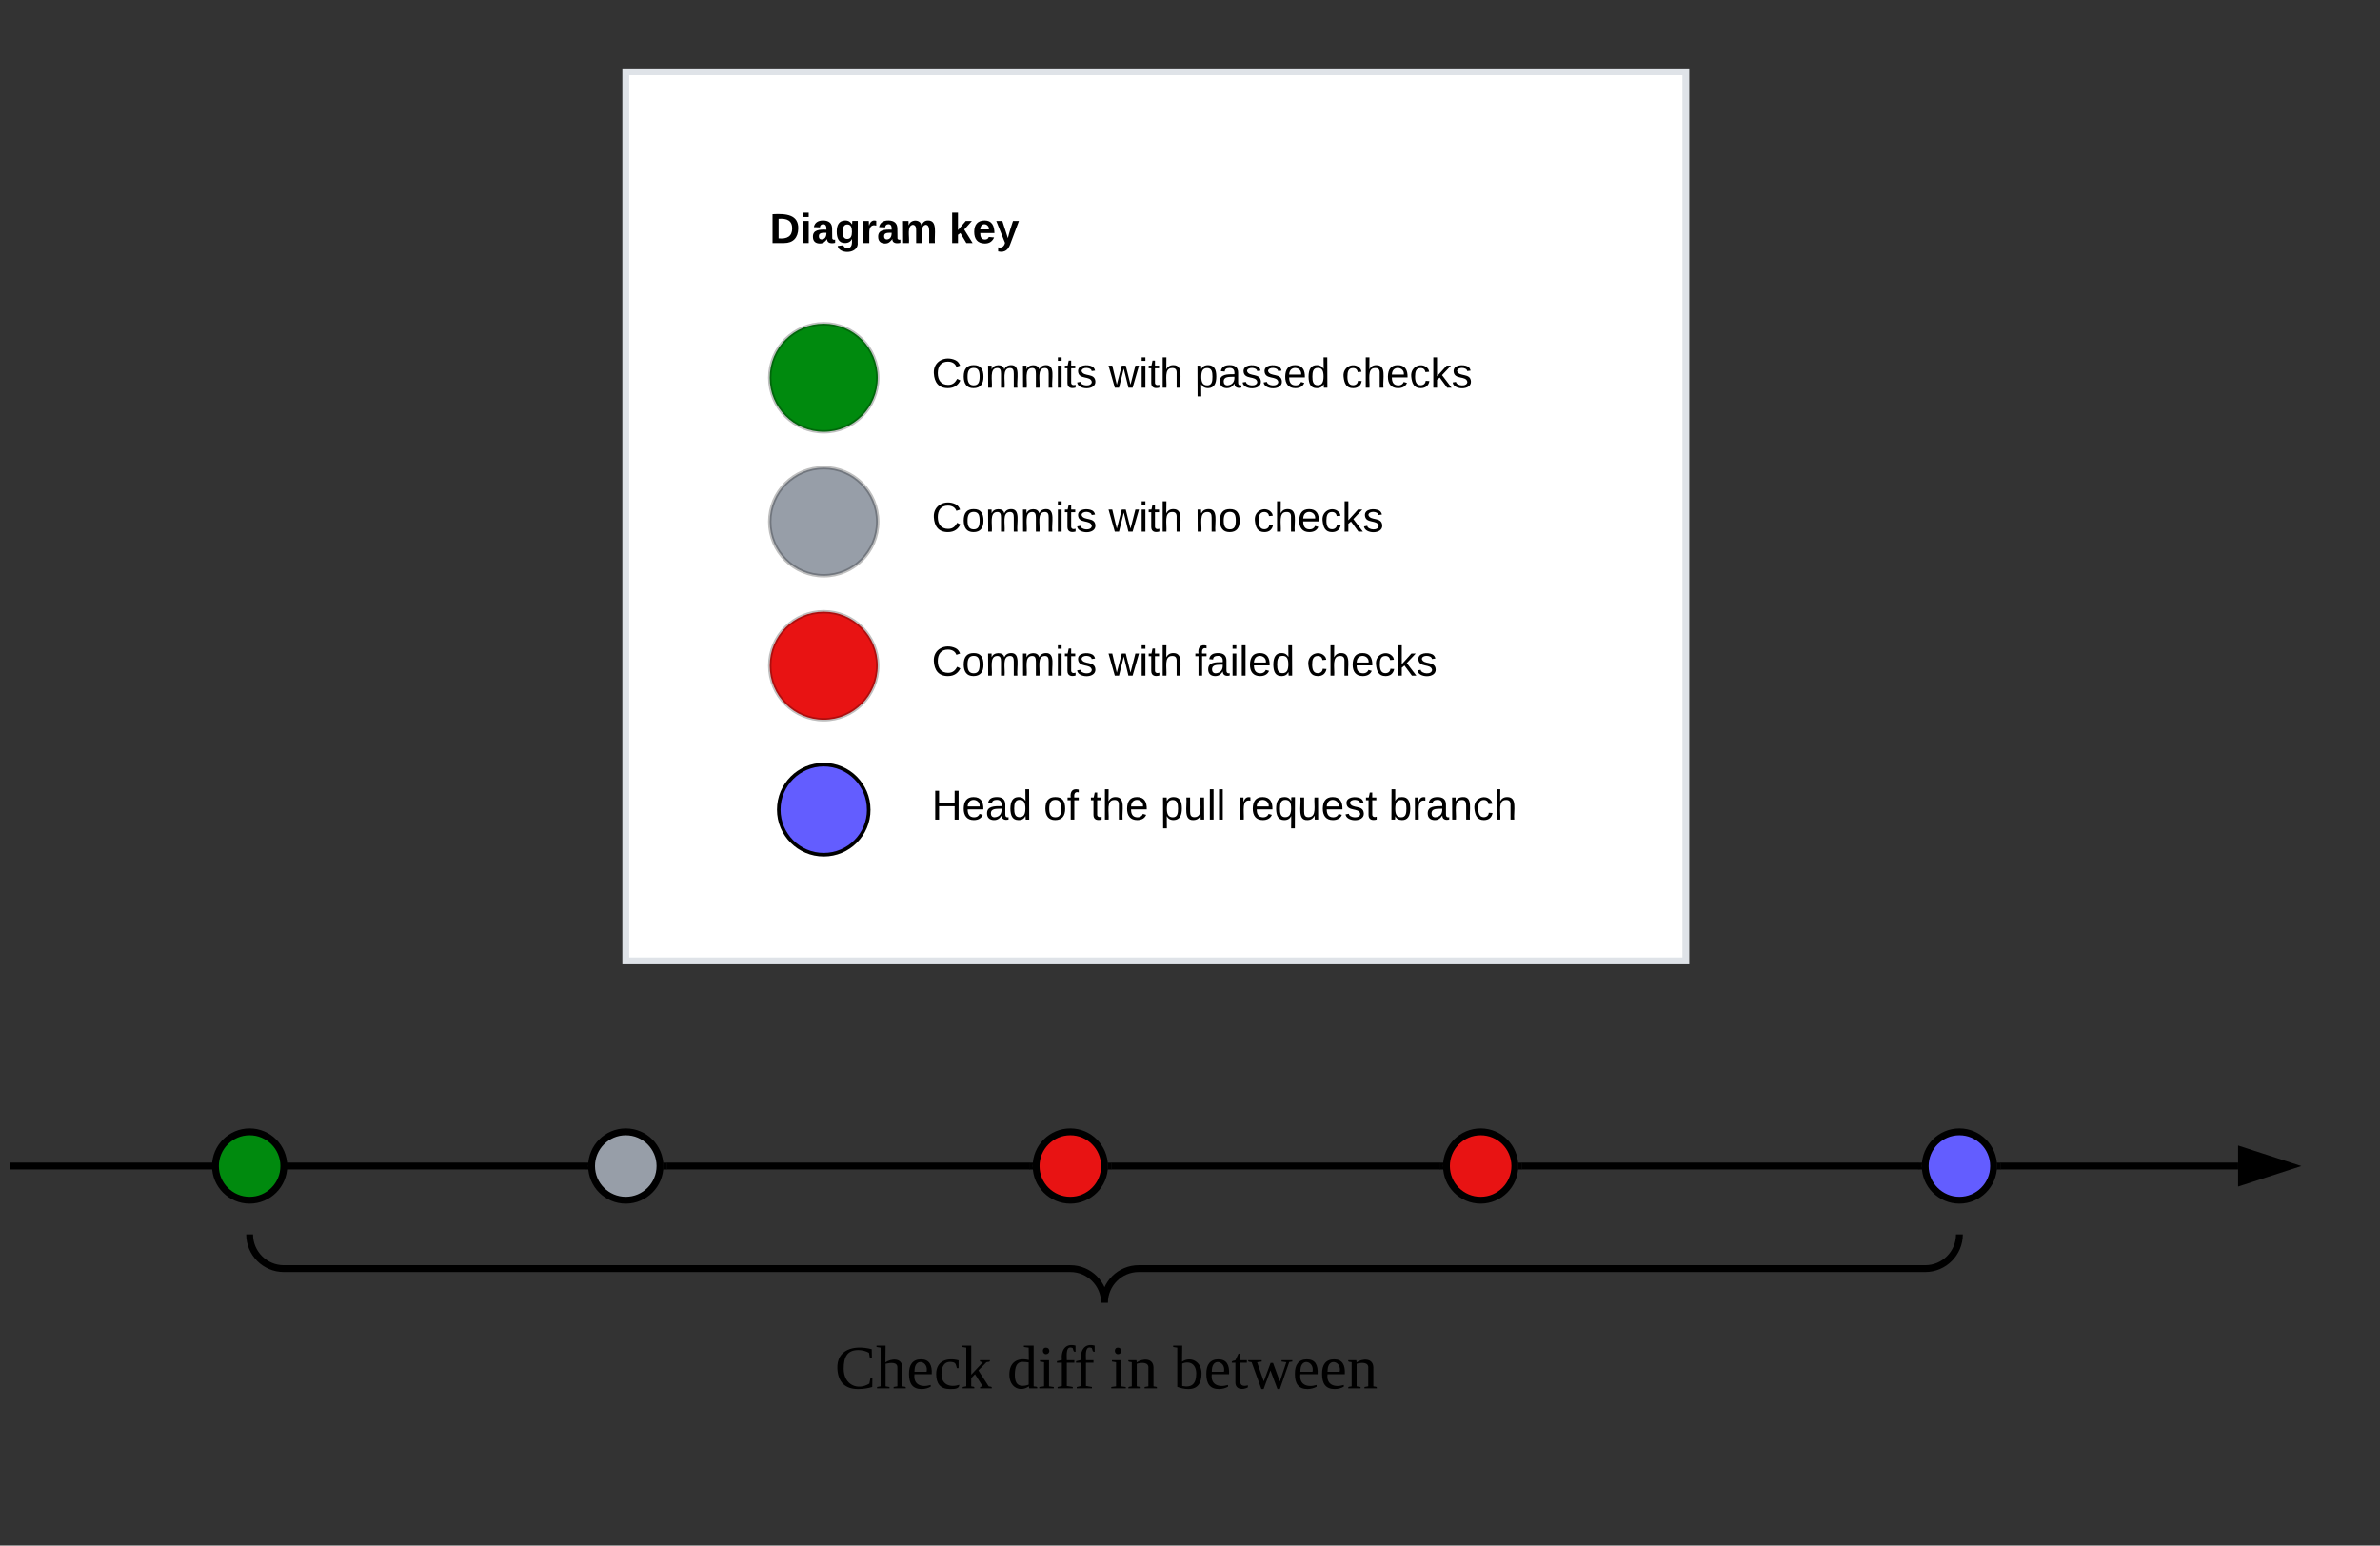 <svg xmlns="http://www.w3.org/2000/svg" xmlns:xlink="http://www.w3.org/1999/xlink" xmlns:lucid="lucid" width="696" height="452"><rect width="100%" height="100%" fill="#333333" stroke="none"/><g transform="translate(-407 1)" lucid:page-tab-id="0_0"><path d="M590 20h310v260H590z" stroke="#dfe3e8" stroke-width="2" fill="#fff"/><path d="M663.68 109.47c0 8.72-7.06 15.8-15.78 15.8-8.73 0-15.8-7.08-15.8-15.8s7.07-15.8 15.8-15.8c8.72 0 15.78 7.08 15.78 15.8z" stroke="#000" stroke-opacity=".25" fill="#008a0e"/><path d="M663.68 151.58c0 8.72-7.06 15.8-15.78 15.8-8.73 0-15.8-7.08-15.8-15.8s7.07-15.8 15.8-15.8c8.72 0 15.78 7.08 15.78 15.8z" stroke="#000" stroke-opacity=".25" fill="#979ea8"/><path d="M663.68 193.68c0 8.72-7.06 15.8-15.78 15.8-8.73 0-15.8-7.08-15.8-15.8s7.07-15.78 15.8-15.78c8.72 0 15.78 7.06 15.78 15.78z" stroke="#000" stroke-opacity=".25" fill="#e81313"/><path d="M661.05 235.8c0 7.26-5.9 13.15-13.15 13.15-7.27 0-13.16-5.9-13.16-13.16 0-7.28 5.9-13.17 13.15-13.17 7.26 0 13.15 5.9 13.15 13.16z" stroke="#000" stroke-width="1.05" fill="#635dff"/><use xlink:href="#a" transform="matrix(1,0,0,1,632.105,51.579) translate(0 18.498)"/><use xlink:href="#b" transform="matrix(1,0,0,1,632.105,51.579) translate(52.489 18.498)"/><use xlink:href="#c" transform="matrix(1,0,0,1,679.474,93.684) translate(0 18.693)"/><use xlink:href="#d" transform="matrix(1,0,0,1,679.474,93.684) translate(51.739 18.693)"/><use xlink:href="#e" transform="matrix(1,0,0,1,679.474,93.684) translate(76.925 18.693)"/><use xlink:href="#f" transform="matrix(1,0,0,1,679.474,93.684) translate(119.927 18.693)"/><use xlink:href="#c" transform="matrix(1,0,0,1,679.474,135.789) translate(0 18.693)"/><use xlink:href="#d" transform="matrix(1,0,0,1,679.474,135.789) translate(51.739 18.693)"/><use xlink:href="#g" transform="matrix(1,0,0,1,679.474,135.789) translate(76.925 18.693)"/><use xlink:href="#f" transform="matrix(1,0,0,1,679.474,135.789) translate(93.99 18.693)"/><use xlink:href="#c" transform="matrix(1,0,0,1,679.474,177.895) translate(0 18.693)"/><use xlink:href="#d" transform="matrix(1,0,0,1,679.474,177.895) translate(51.739 18.693)"/><use xlink:href="#h" transform="matrix(1,0,0,1,679.474,177.895) translate(76.925 18.693)"/><use xlink:href="#f" transform="matrix(1,0,0,1,679.474,177.895) translate(109.62 18.693)"/><use xlink:href="#i" transform="matrix(1,0,0,1,679.474,220) translate(0 18.693)"/><use xlink:href="#j" transform="matrix(1,0,0,1,679.474,220) translate(32.729 18.693)"/><use xlink:href="#k" transform="matrix(1,0,0,1,679.474,220) translate(46.38 18.693)"/><use xlink:href="#l" transform="matrix(1,0,0,1,679.474,220) translate(66.857 18.693)"/><use xlink:href="#m" transform="matrix(1,0,0,1,679.474,220) translate(89.314 18.693)"/><use xlink:href="#n" transform="matrix(1,0,0,1,679.474,220) translate(133.647 18.693)"/><path d="M852 340h116" stroke="#000" stroke-width="2" fill="none"/><path d="M852.03 340.98h-1.17l.15-.97-.12-.98h1.15zM969 340l.14.98h-1.17v-1.96h1.15z" stroke="#000" stroke-width=".05"/><path d="M992 340h69.5" stroke="#000" stroke-width="2" fill="none"/><path d="M992.03 340.98h-1.17l.15-.97-.12-.98h1.15z" stroke="#000" stroke-width=".05"/><path d="M1076.76 340l-14.26 4.63v-9.26z" stroke="#000" stroke-width="2"/><path d="M602 340h106" stroke="#000" stroke-width="2" fill="none"/><path d="M602.03 340.98h-1.17l.15-.97-.12-.98h1.15zM709 340l.14.98h-1.17v-1.96h1.15z" stroke="#000" stroke-width=".05"/><path d="M732 340h96" stroke="#000" stroke-width="2" fill="none"/><path d="M732.03 340.98h-1.17l.15-.97-.12-.98h1.15zM829 340l.14.98h-1.17v-1.96h1.15z" stroke="#000" stroke-width=".05"/><path d="M411 340h167M411.03 340H410" stroke="#000" stroke-width="2" fill="none"/><path d="M579 340l.14.98h-1.17v-1.96h1.15z" stroke="#000" stroke-width=".05"/><path d="M490 340c0 5.52-4.48 10-10 10s-10-4.48-10-10 4.48-10 10-10 10 4.48 10 10z" stroke="#000" stroke-width="2" fill="#008a0e"/><path d="M600 340c0 5.52-4.48 10-10 10s-10-4.48-10-10 4.48-10 10-10 10 4.48 10 10z" stroke="#000" stroke-width="2" fill="#979ea8"/><path d="M730 340c0 5.52-4.48 10-10 10s-10-4.48-10-10 4.48-10 10-10 10 4.48 10 10zM850 340c0 5.52-4.48 10-10 10s-10-4.48-10-10 4.48-10 10-10 10 4.48 10 10z" stroke="#000" stroke-width="2" fill="#e81313"/><path d="M990 340c0 5.52-4.48 10-10 10s-10-4.48-10-10 4.48-10 10-10 10 4.48 10 10z" stroke="#000" stroke-width="2" fill="#635dff"/><g fill="none"><path d="M480 390v-30h500v30z"/><path d="M980 360c0 5.52-4.48 10-10 10H740c-5.52 0-10 4.48-10 10 0-5.52-4.48-10-10-10H490c-5.52 0-10-4.48-10-10" stroke="#000" stroke-width="2"/></g><path d="M480 370h500v60H480z" stroke="#000" stroke-opacity="0" stroke-width="2" fill="#fff" fill-opacity="0"/><g><use xlink:href="#o" transform="matrix(1,0,0,1,485,375) translate(166.125 30.025)"/><use xlink:href="#p" transform="matrix(1,0,0,1,485,375) translate(216.525 30.025)"/><use xlink:href="#q" transform="matrix(1,0,0,1,485,375) translate(246.575 30.025)"/><use xlink:href="#r" transform="matrix(1,0,0,1,485,375) translate(265.075 30.025)"/></g><defs><path d="M24-248c120-7 223 5 221 122C244-46 201 0 124 0H24v-248zM76-40c74 7 117-18 117-86 0-67-45-88-117-82v168" id="s"/><path d="M25-224v-37h50v37H25zM25 0v-190h50V0H25" id="t"/><path d="M133-34C117-15 103 5 69 4 32 3 11-16 11-54c-1-60 55-63 116-61 1-26-3-47-28-47-18 1-26 9-28 27l-52-2c7-38 36-58 82-57s74 22 75 68l1 82c-1 14 12 18 25 15v27c-30 8-71 5-69-32zm-48 3c29 0 43-24 42-57-32 0-66-3-65 30 0 17 8 27 23 27" id="u"/><path d="M195-6C206 82 75 100 31 46c-4-6-6-13-8-21l49-6c3 16 16 24 34 25 40 0 42-37 40-79-11 22-30 35-61 35-53 0-70-43-70-97 0-56 18-96 73-97 30 0 46 14 59 34l2-30h47zm-90-29c32 0 41-27 41-63 0-35-9-62-40-62-32 0-39 29-40 63 0 36 9 62 39 62" id="v"/><path d="M135-150c-39-12-60 13-60 57V0H25l-1-190h47c2 13-1 29 3 40 6-28 27-53 61-41v41" id="w"/><path d="M220-157c-53 9-28 100-34 157h-49v-107c1-27-5-49-29-50C55-147 81-57 75 0H25l-1-190h47c2 12-1 28 3 38 10-53 101-56 108 0 13-22 24-43 59-42 82 1 51 116 57 194h-49v-107c-1-25-5-48-29-50" id="x"/><g id="a"><use transform="matrix(0.034,0,0,0.034,0,0)" xlink:href="#s"/><use transform="matrix(0.034,0,0,0.034,8.839,0)" xlink:href="#t"/><use transform="matrix(0.034,0,0,0.034,12.252,0)" xlink:href="#u"/><use transform="matrix(0.034,0,0,0.034,19.078,0)" xlink:href="#v"/><use transform="matrix(0.034,0,0,0.034,26.552,0)" xlink:href="#w"/><use transform="matrix(0.034,0,0,0.034,31.33,0)" xlink:href="#u"/><use transform="matrix(0.034,0,0,0.034,38.156,0)" xlink:href="#x"/></g><path d="M147 0L96-86 75-71V0H25v-261h50v150l67-79h53l-66 74L201 0h-54" id="y"/><path d="M185-48c-13 30-37 53-82 52C43 2 14-33 14-96s30-98 90-98c62 0 83 45 84 108H66c0 31 8 55 39 56 18 0 30-7 34-22zm-45-69c5-46-57-63-70-21-2 6-4 13-4 21h74" id="z"/><path d="M123 10C108 53 80 86 19 72V37c35 8 53-11 59-39L3-190h52l48 148c12-52 28-100 44-148h51" id="A"/><g id="b"><use transform="matrix(0.034,0,0,0.034,0,0)" xlink:href="#y"/><use transform="matrix(0.034,0,0,0.034,6.826,0)" xlink:href="#z"/><use transform="matrix(0.034,0,0,0.034,13.651,0)" xlink:href="#A"/></g><path d="M212-179c-10-28-35-45-73-45-59 0-87 40-87 99 0 60 29 101 89 101 43 0 62-24 78-52l27 14C228-24 195 4 139 4 59 4 22-46 18-125c-6-104 99-153 187-111 19 9 31 26 39 46" id="B"/><path d="M100-194c62-1 85 37 85 99 1 63-27 99-86 99S16-35 15-95c0-66 28-99 85-99zM99-20c44 1 53-31 53-75 0-43-8-75-51-75s-53 32-53 75 10 74 51 75" id="C"/><path d="M210-169c-67 3-38 105-44 169h-31v-121c0-29-5-50-35-48C34-165 62-65 56 0H25l-1-190h30c1 10-1 24 2 32 10-44 99-50 107 0 11-21 27-35 58-36 85-2 47 119 55 194h-31v-121c0-29-5-49-35-48" id="D"/><path d="M24-231v-30h32v30H24zM24 0v-190h32V0H24" id="E"/><path d="M59-47c-2 24 18 29 38 22v24C64 9 27 4 27-40v-127H5v-23h24l9-43h21v43h35v23H59v120" id="F"/><path d="M135-143c-3-34-86-38-87 0 15 53 115 12 119 90S17 21 10-45l28-5c4 36 97 45 98 0-10-56-113-15-118-90-4-57 82-63 122-42 12 7 21 19 24 35" id="G"/><g id="c"><use transform="matrix(0.034,0,0,0.034,0,0)" xlink:href="#B"/><use transform="matrix(0.034,0,0,0.034,8.839,0)" xlink:href="#C"/><use transform="matrix(0.034,0,0,0.034,15.665,0)" xlink:href="#D"/><use transform="matrix(0.034,0,0,0.034,25.869,0)" xlink:href="#D"/><use transform="matrix(0.034,0,0,0.034,36.074,0)" xlink:href="#E"/><use transform="matrix(0.034,0,0,0.034,38.77,0)" xlink:href="#F"/><use transform="matrix(0.034,0,0,0.034,42.183,0)" xlink:href="#G"/></g><path d="M206 0h-36l-40-164L89 0H53L-1-190h32L70-26l43-164h34l41 164 42-164h31" id="H"/><path d="M106-169C34-169 62-67 57 0H25v-261h32l-1 103c12-21 28-36 61-36 89 0 53 116 60 194h-32v-121c2-32-8-49-39-48" id="I"/><g id="d"><use transform="matrix(0.034,0,0,0.034,0,0)" xlink:href="#H"/><use transform="matrix(0.034,0,0,0.034,8.839,0)" xlink:href="#E"/><use transform="matrix(0.034,0,0,0.034,11.535,0)" xlink:href="#F"/><use transform="matrix(0.034,0,0,0.034,14.948,0)" xlink:href="#I"/></g><path d="M115-194c55 1 70 41 70 98S169 2 115 4C84 4 66-9 55-30l1 105H24l-1-265h31l2 30c10-21 28-34 59-34zm-8 174c40 0 45-34 45-75s-6-73-45-74c-42 0-51 32-51 76 0 43 10 73 51 73" id="J"/><path d="M141-36C126-15 110 5 73 4 37 3 15-17 15-53c-1-64 63-63 125-63 3-35-9-54-41-54-24 1-41 7-42 31l-33-3c5-37 33-52 76-52 45 0 72 20 72 64v82c-1 20 7 32 28 27v20c-31 9-61-2-59-35zM48-53c0 20 12 33 32 33 41-3 63-29 60-74-43 2-92-5-92 41" id="K"/><path d="M100-194c63 0 86 42 84 106H49c0 40 14 67 53 68 26 1 43-12 49-29l28 8c-11 28-37 45-77 45C44 4 14-33 15-96c1-61 26-98 85-98zm52 81c6-60-76-77-97-28-3 7-6 17-6 28h103" id="L"/><path d="M85-194c31 0 48 13 60 33l-1-100h32l1 261h-30c-2-10 0-23-3-31C134-8 116 4 85 4 32 4 16-35 15-94c0-66 23-100 70-100zm9 24c-40 0-46 34-46 75 0 40 6 74 45 74 42 0 51-32 51-76 0-42-9-74-50-73" id="M"/><g id="e"><use transform="matrix(0.034,0,0,0.034,0,0)" xlink:href="#J"/><use transform="matrix(0.034,0,0,0.034,6.826,0)" xlink:href="#K"/><use transform="matrix(0.034,0,0,0.034,13.651,0)" xlink:href="#G"/><use transform="matrix(0.034,0,0,0.034,19.794,0)" xlink:href="#G"/><use transform="matrix(0.034,0,0,0.034,25.938,0)" xlink:href="#L"/><use transform="matrix(0.034,0,0,0.034,32.763,0)" xlink:href="#M"/></g><path d="M96-169c-40 0-48 33-48 73s9 75 48 75c24 0 41-14 43-38l32 2c-6 37-31 61-74 61-59 0-76-41-82-99-10-93 101-131 147-64 4 7 5 14 7 22l-32 3c-4-21-16-35-41-35" id="N"/><path d="M143 0L79-87 56-68V0H24v-261h32v163l83-92h37l-77 82L181 0h-38" id="O"/><g id="f"><use transform="matrix(0.034,0,0,0.034,0,0)" xlink:href="#N"/><use transform="matrix(0.034,0,0,0.034,6.143,0)" xlink:href="#I"/><use transform="matrix(0.034,0,0,0.034,12.969,0)" xlink:href="#L"/><use transform="matrix(0.034,0,0,0.034,19.794,0)" xlink:href="#N"/><use transform="matrix(0.034,0,0,0.034,25.938,0)" xlink:href="#O"/><use transform="matrix(0.034,0,0,0.034,32.081,0)" xlink:href="#G"/></g><path d="M117-194c89-4 53 116 60 194h-32v-121c0-31-8-49-39-48C34-167 62-67 57 0H25l-1-190h30c1 10-1 24 2 32 11-22 29-35 61-36" id="P"/><g id="g"><use transform="matrix(0.034,0,0,0.034,0,0)" xlink:href="#P"/><use transform="matrix(0.034,0,0,0.034,6.826,0)" xlink:href="#C"/></g><path d="M101-234c-31-9-42 10-38 44h38v23H63V0H32v-167H5v-23h27c-7-52 17-82 69-68v24" id="Q"/><path d="M24 0v-261h32V0H24" id="R"/><g id="h"><use transform="matrix(0.034,0,0,0.034,0,0)" xlink:href="#Q"/><use transform="matrix(0.034,0,0,0.034,3.413,0)" xlink:href="#K"/><use transform="matrix(0.034,0,0,0.034,10.239,0)" xlink:href="#E"/><use transform="matrix(0.034,0,0,0.034,12.935,0)" xlink:href="#R"/><use transform="matrix(0.034,0,0,0.034,15.631,0)" xlink:href="#L"/><use transform="matrix(0.034,0,0,0.034,22.456,0)" xlink:href="#M"/></g><path d="M197 0v-115H63V0H30v-248h33v105h134v-105h34V0h-34" id="S"/><g id="i"><use transform="matrix(0.034,0,0,0.034,0,0)" xlink:href="#S"/><use transform="matrix(0.034,0,0,0.034,8.839,0)" xlink:href="#L"/><use transform="matrix(0.034,0,0,0.034,15.665,0)" xlink:href="#K"/><use transform="matrix(0.034,0,0,0.034,22.491,0)" xlink:href="#M"/></g><g id="j"><use transform="matrix(0.034,0,0,0.034,0,0)" xlink:href="#C"/><use transform="matrix(0.034,0,0,0.034,6.826,0)" xlink:href="#Q"/></g><g id="k"><use transform="matrix(0.034,0,0,0.034,0,0)" xlink:href="#F"/><use transform="matrix(0.034,0,0,0.034,3.413,0)" xlink:href="#I"/><use transform="matrix(0.034,0,0,0.034,10.239,0)" xlink:href="#L"/></g><path d="M84 4C-5 8 30-112 23-190h32v120c0 31 7 50 39 49 72-2 45-101 50-169h31l1 190h-30c-1-10 1-25-2-33-11 22-28 36-60 37" id="T"/><g id="l"><use transform="matrix(0.034,0,0,0.034,0,0)" xlink:href="#J"/><use transform="matrix(0.034,0,0,0.034,6.826,0)" xlink:href="#T"/><use transform="matrix(0.034,0,0,0.034,13.651,0)" xlink:href="#R"/><use transform="matrix(0.034,0,0,0.034,16.347,0)" xlink:href="#R"/></g><path d="M114-163C36-179 61-72 57 0H25l-1-190h30c1 12-1 29 2 39 6-27 23-49 58-41v29" id="U"/><path d="M145-31C134-9 116 4 85 4 32 4 16-35 15-94c0-59 17-99 70-100 32-1 48 14 60 33 0-11-1-24 2-32h30l-1 268h-32zM93-21c41 0 51-33 51-76s-8-73-50-73c-40 0-46 35-46 75s5 74 45 74" id="V"/><g id="m"><use transform="matrix(0.034,0,0,0.034,0,0)" xlink:href="#U"/><use transform="matrix(0.034,0,0,0.034,4.061,0)" xlink:href="#L"/><use transform="matrix(0.034,0,0,0.034,10.887,0)" xlink:href="#V"/><use transform="matrix(0.034,0,0,0.034,17.713,0)" xlink:href="#T"/><use transform="matrix(0.034,0,0,0.034,24.538,0)" xlink:href="#L"/><use transform="matrix(0.034,0,0,0.034,31.364,0)" xlink:href="#G"/><use transform="matrix(0.034,0,0,0.034,37.507,0)" xlink:href="#F"/></g><path d="M115-194c53 0 69 39 70 98 0 66-23 100-70 100C84 3 66-7 56-30L54 0H23l1-261h32v101c10-23 28-34 59-34zm-8 174c40 0 45-34 45-75 0-40-5-75-45-74-42 0-51 32-51 76 0 43 10 73 51 73" id="W"/><g id="n"><use transform="matrix(0.034,0,0,0.034,0,0)" xlink:href="#W"/><use transform="matrix(0.034,0,0,0.034,6.826,0)" xlink:href="#U"/><use transform="matrix(0.034,0,0,0.034,10.887,0)" xlink:href="#K"/><use transform="matrix(0.034,0,0,0.034,17.713,0)" xlink:href="#P"/><use transform="matrix(0.034,0,0,0.034,24.538,0)" xlink:href="#N"/><use transform="matrix(0.034,0,0,0.034,30.681,0)" xlink:href="#I"/></g><path d="M52-115c0 93 80 130 150 87l7-35h11l-1 55c-23 7-52 12-83 12C60 4 19-37 15-115c-5-113 97-141 201-114l1 51h-12l-5-30c-15-9-39-16-62-16-66 0-86 41-86 109" id="X"/><path d="M126-119c3-38-42-31-69-25v132l23 4v8H7v-8l21-4v-226l-24-4v-8h53l-1 98c31-22 99-31 99 31v109c7 3 23-1 20 12h-71v-8l22-4v-107" id="Y"/><path d="M84-170c49 0 66 33 63 87H46c-8 60 38 80 95 63v10C128-2 108 4 88 4 34 4 14-29 14-84c-1-54 22-86 70-86zm33 73c12-57-57-82-69-24-1 7-2 15-2 24h71" id="Z"/><path d="M45-84c0 64 52 80 104 63 1 25-30 25-55 25-56 0-80-32-80-88 0-76 62-98 131-80v46h-10c-5-15-4-31-23-35-47-10-67 21-67 69" id="aa"/><path d="M60-80l68-73c-7-3-20 0-17-12h58c3 13-13 9-20 12l-47 48 60 93c7 3 21-1 18 12h-68c-3-12 9-9 15-12L82-83 60-60v48c7 3 21-1 18 12H10v-8l21-4v-226l-24-4v-8h53v170" id="ab"/><g id="o"><use transform="matrix(0.05,0,0,0.05,0,0)" xlink:href="#X"/><use transform="matrix(0.05,0,0,0.05,12,0)" xlink:href="#Y"/><use transform="matrix(0.05,0,0,0.05,21,0)" xlink:href="#Z"/><use transform="matrix(0.05,0,0,0.05,28.95,0)" xlink:href="#aa"/><use transform="matrix(0.05,0,0,0.05,36.9,0)" xlink:href="#ab"/></g><path d="M13-81c0-71 46-101 114-85l-1-72-28-4v-8h57v238c8 3 24-2 21 12h-47l-2-12C80 23 13-1 13-81zm77-74c-37 1-44 33-45 74 0 38 9 66 45 66 14 0 27-3 36-7v-130c-10-1-24-3-36-3" id="ac"/><path d="M47-200c-23 0-25-39 0-38 13 0 18 7 20 19-1 11-8 19-20 19zM65-12l28 4v8H8v-8l28-4v-141l-24-4v-8h53v153" id="ad"/><path d="M103-236c-39-15-35 32-34 71h44v15H69v136l35 6v8H15v-8l25-6v-136H11v-9l29-7c-6-59 23-100 80-84v36c-15 2-12-14-17-22" id="ae"/><g id="p"><use transform="matrix(0.05,0,0,0.05,0,0)" xlink:href="#ac"/><use transform="matrix(0.05,0,0,0.05,9,0)" xlink:href="#ad"/><use transform="matrix(0.05,0,0,0.05,14,0)" xlink:href="#ae"/><use transform="matrix(0.05,0,0,0.05,19.6,0)" xlink:href="#ae"/></g><path d="M125-118c4-37-41-34-68-26v132l23 4v8H8C5-13 21-9 28-12v-141c-7-3-23 1-20-12h47l2 13c31-23 98-29 98 31v109c7 3 23-1 20 12h-72v-8l22-4v-106" id="af"/><g id="q"><use transform="matrix(0.05,0,0,0.05,0,0)" xlink:href="#ad"/><use transform="matrix(0.05,0,0,0.05,5,0)" xlink:href="#af"/></g><path d="M53-14c58 12 82-15 82-73 0-52-35-77-82-58v131zM89 4C64 4 42-2 24-9v-229l-24-4v-8h53l-1 94c48-33 114-4 114 69 0 57-23 91-77 91" id="ag"/><path d="M54-38c-1 25 24 26 44 20v12C71 10 25 9 25-35v-115H4c-2-14 14-10 21-15l18-38h11v38h38v15H54v112" id="ah"/><path d="M240-154L185 4h-14l-41-109L90 4H77L20-153c-7-3-23 1-20-12h79v8l-27 4L91-41l40-108h14l40 109 38-113-28-4v-8h63v8" id="ai"/><g id="r"><use transform="matrix(0.05,0,0,0.05,0,0)" xlink:href="#ag"/><use transform="matrix(0.05,0,0,0.05,9,0)" xlink:href="#Z"/><use transform="matrix(0.05,0,0,0.05,16.95,0)" xlink:href="#ah"/><use transform="matrix(0.05,0,0,0.05,21.95,0)" xlink:href="#ai"/><use transform="matrix(0.05,0,0,0.05,34.9,0)" xlink:href="#Z"/><use transform="matrix(0.05,0,0,0.05,42.85,0)" xlink:href="#Z"/><use transform="matrix(0.05,0,0,0.05,50.8,0)" xlink:href="#af"/></g></defs></g></svg>